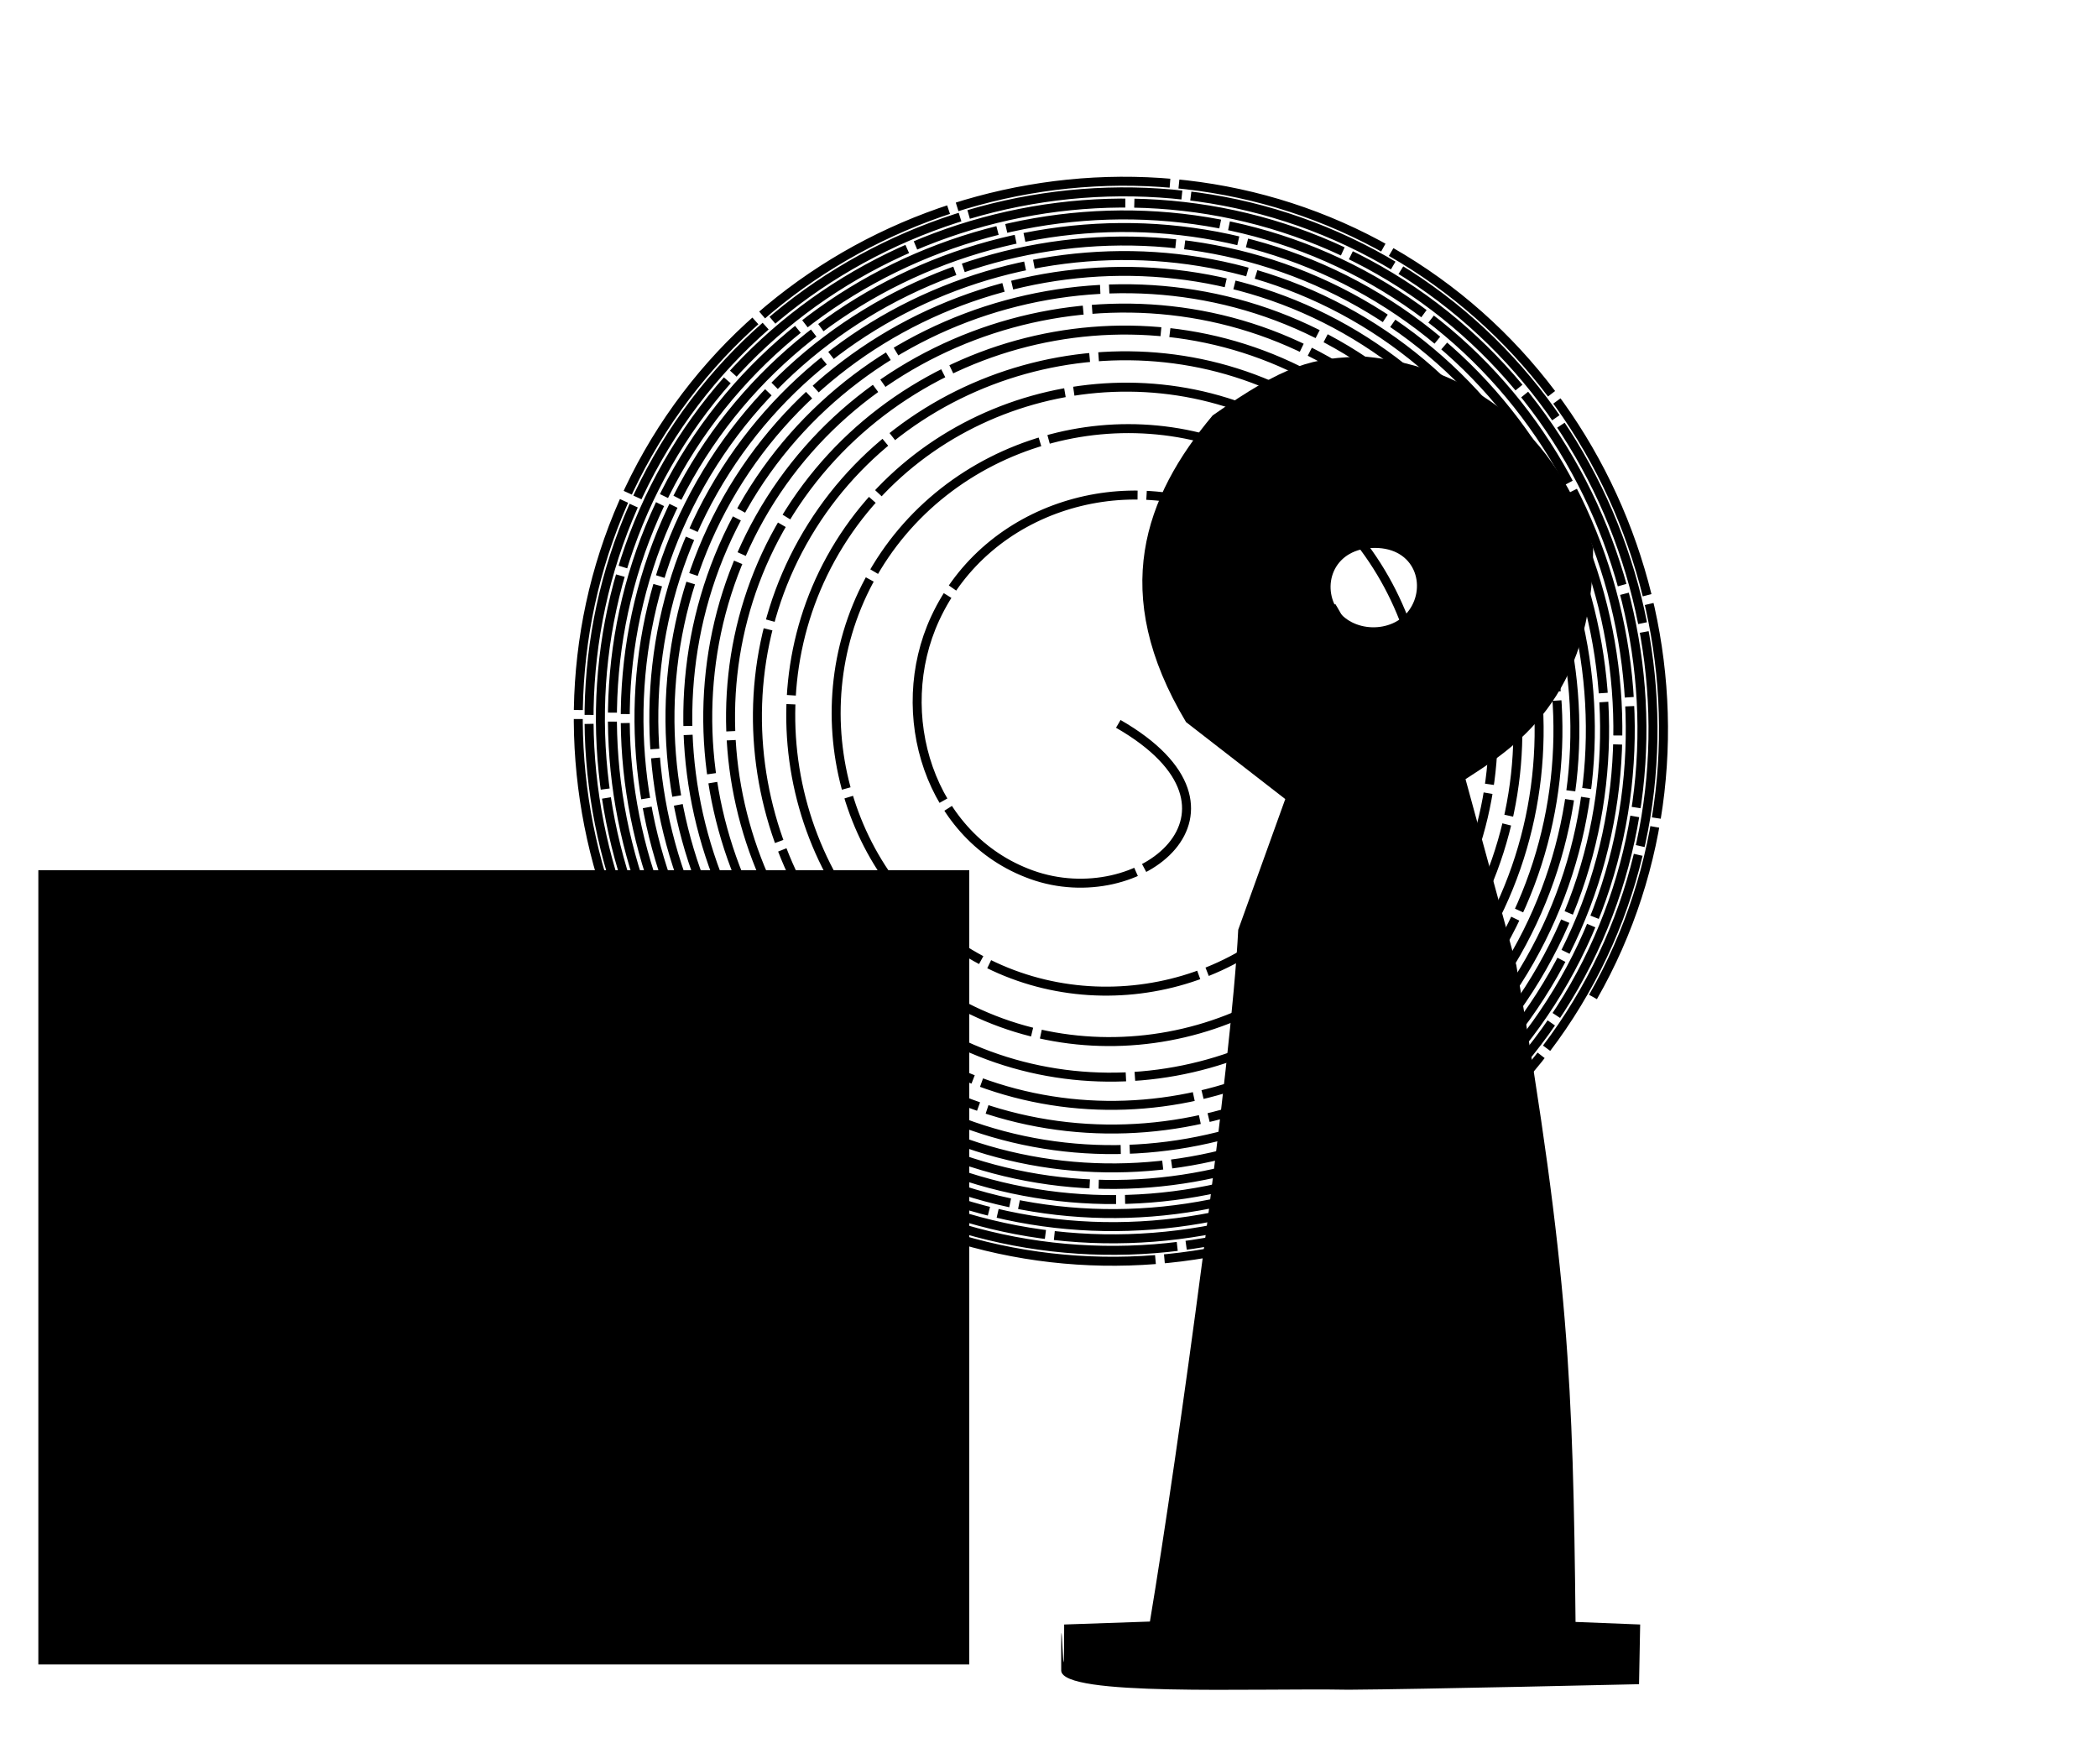 <?xml version="1.0" encoding="UTF-8" standalone="no"?>
<!-- Created with Inkscape (http://www.inkscape.org/) -->

<svg
   width="165.582mm"
   height="139.192mm"
   viewBox="0 0 165.582 139.192"
   version="1.1"
   id="svg3720"
   inkscape:version="1.1 (c68e22c387, 2021-05-23)"
   sodipodi:docname="icon.svg"
   xmlns:inkscape="http://www.inkscape.org/namespaces/inkscape"
   xmlns:sodipodi="http://sodipodi.sourceforge.net/DTD/sodipodi-0.dtd"
   xmlns="http://www.w3.org/2000/svg"
   xmlns:svg="http://www.w3.org/2000/svg"
   xmlns:rdf="http://www.w3.org/1999/02/22-rdf-syntax-ns#"
   xmlns:cc="http://creativecommons.org/ns#"
   xmlns:dc="http://purl.org/dc/elements/1.1/">
  <defs
     id="defs3714">
    <filter
       id="mask-powermask-path-effect2939_inverse"
       inkscape:label="filtermask-powermask-path-effect2939"
       style="color-interpolation-filters:sRGB"
       height="100"
       width="100"
       x="-50"
       y="-50">
      <feColorMatrix
         id="mask-powermask-path-effect2939_primitive1"
         values="1"
         type="saturate"
         result="fbSourceGraphic" />
      <feColorMatrix
         id="mask-powermask-path-effect2939_primitive2"
         values="-1 0 0 0 1 0 -1 0 0 1 0 0 -1 0 1 0 0 0 1 0 "
         in="fbSourceGraphic" />
    </filter>
  </defs>
  <sodipodi:namedview
     id="base"
     pagecolor="#ffffff"
     bordercolor="#666666"
     borderopacity="1.0"
     inkscape:pageopacity="0.0"
     inkscape:pageshadow="2"
     inkscape:zoom="0.85839035"
     inkscape:cx="393.76025"
     inkscape:cy="272.60325"
     inkscape:document-units="mm"
     inkscape:current-layer="layer1"
     showgrid="false"
     inkscape:window-width="1368"
     inkscape:window-height="850"
     inkscape:window-x="-6"
     inkscape:window-y="-6"
     inkscape:window-maximized="1"
     inkscape:pagecheckerboard="0" />
  <g
     inkscape:label="Laag 1"
     inkscape:groupmode="layer"
     id="layer1"
     transform="translate(-19.645,-81.6)">
    <path
       style="fill:#000000;stroke-width:0.265"
       id="path2127"
       d="" />
    <path
       style="fill:#000000;stroke-width:0.265"
       id="path2068"
       d="" />
    <path
       style="fill:#000000;stroke-width:0.265"
       id="path2009"
       d="" />
    <path
       sodipodi:type="spiral"
       style="fill:none;fill-rule:evenodd;stroke:#000000;stroke-width:2.513;stroke-miterlimit:4;stroke-dasharray:60.321, 2.513;stroke-dashoffset:7.037"
       id="path7563"
       sodipodi:cx="374.28571"
       sodipodi:cy="54.285713"
       sodipodi:expansion="0.28"
       sodipodi:revolution="15"
       sodipodi:radius="153.27213"
       sodipodi:argument="-18.32752"
       sodipodi:t0="0"
       d="m 374.286,54.286 c 41.954,24.135 6.063,53.147 -24.287,42.218 -28.695,-10.333 -39.227,-45.212 -26.975,-71.708 14.562,-31.49 53.861,-43.116 84.296,-27.935 33.97,16.944 46.426,59.953 29.207,93.23 C 417.847,126.193 371.754,139.355 336.172,120.54 298.204,100.464 284.42,51.725 304.561,14.175 325.819,-25.455 376.887,-39.798 416.165,-18.514 457.3,3.775 472.151,56.931 449.859,97.761 426.648,140.272 371.595,155.592 329.353,132.393 285.57,108.347 269.815,51.548 293.84,8.008 318.653,-36.96 377.069,-53.121 421.815,-28.336 467.893,-2.813 484.435,57.113 458.945,102.987 432.76,150.111 371.414,167.013 324.48,140.864 276.368,114.057 259.123,51.372 285.893,3.436 313.286,-45.616 377.241,-63.186 426.127,-35.832 c 49.948,27.949 67.829,93.113 39.919,142.904 -28.478,50.805 -94.795,68.983 -145.451,40.545 C 268.97,118.635 250.506,51.213 279.448,-0.271 308.914,-52.685 377.395,-71.424 429.675,-41.998 c 53.174,29.929 72.177,99.429 42.288,152.474 -30.374,53.906 -100.857,73.165 -154.64,42.83 C 262.708,122.502 243.203,51.071 273.967,-3.424 305.185,-58.724 377.534,-78.469 432.718,-47.289 c 55.963,31.619 75.94,104.855 44.36,160.708 -32.007,56.607 -106.105,76.81 -162.606,44.841 C 257.239,125.876 236.817,50.942 269.163,-6.188 301.912,-64.03 377.659,-84.665 435.402,-51.953 493.837,-18.849 514.68,57.689 481.612,116.027 448.162,175.04 370.853,196.086 311.935,162.672 252.358,128.885 231.115,50.825 264.866,-8.66 298.981,-68.787 377.775,-90.223 437.812,-56.144 498.477,-21.708 520.102,57.802 485.701,118.379 450.952,179.57 370.743,201.379 309.637,166.665 247.933,131.611 225.943,50.716 260.963,-10.905 c 35.354,-62.208 116.918,-84.375 179.045,-49.055 62.701,35.646 85.042,117.867 49.429,180.489 -35.933,63.185 -118.797,85.695 -181.904,49.795 -63.659,-36.214 -86.336,-119.708 -50.155,-183.291 36.489,-64.124 120.602,-86.965 184.651,-50.508 64.581,36.759 87.582,121.479 50.855,185.987 -37.025,65.029 -122.34,88.189 -187.298,51.195 -65.47,-37.285 -88.785,-123.186 -51.531,-188.586 37.541,-65.903 124.017,-89.37 189.851,-51.86 66.329,37.792 89.946,124.834 52.185,191.096 -38.039,66.749 -125.638,90.513 -192.32,52.504 -67.161,-38.282 -91.071,-126.428 -52.818,-193.524 38.521,-67.567 127.206,-91.62 194.709,-53.128 67.967,38.757 92.161,127.972 53.433,195.876 -38.989,68.361 -128.727,92.694 -197.025,53.734 -68.749,-39.217 -93.219,-129.47 -54.03,-198.158 39.442,-69.132 130.202,-93.736 199.274,-54.322 69.509,39.664 94.246,130.924 54.611,200.374 -39.882,69.881 -131.636,94.75 -201.458,54.895 -70.248,-40.098 -95.246,-132.338 -55.176,-202.528 40.31,-70.61 133.031,-95.736 203.584,-55.453 70.968,40.52 96.22,133.714 55.726,204.626 -40.727,71.321 -134.389,96.697 -205.654,55.997 C 227.278,144.317 201.779,50.194 242.684,-21.421 283.817,-93.434 378.396,-119.055 450.355,-77.948 522.709,-36.616 548.449,58.414 507.143,130.714"
       transform="matrix(0.282,0,0,0.282,2.357,123.422)" />
    <path
       style="color:#000000;fill:#000000;stroke-width:0.71;-inkscape-stroke:none"
       d="m 103.4,213.452 c -0.043,-8.51 0.233,4.871 0.233,-3.64 l 6.768,-0.233 c 2.216,-13.257 6.454,-44.189 6.969,-54.599 l 3.713,-10.314 -7.83,-6.075 c -6.105,-10.188 -3.287,-17.772 2.099,-24.203 5.727,-4.007 7.821,-4.594 12.094,-4.639 8.337,0.806 15.119,5.998 17.933,15.072 0.073,12.076 -6.522,15.969 -10.07,18.272 l 4.007,14.672 c 4.163,24.387 4.477,33.072 4.677,51.844 l 5.1,0.202 -0.089,4.712 c 0,0 -17.145,0.399 -22.922,0.436 -7.579,-0.137 -22.595,0.561 -22.683,-1.508 z m 27.464,-83.704 c 1.352,-1.899 0.477,-4.905 -2.72,-4.905 -3.197,0 -4.175,2.845 -3.016,4.761 1.159,1.916 4.384,2.043 5.736,0.144 z"
       id="path7144"
       sodipodi:nodetypes="zccccccccccccccczzzzzz" />
    <rect
       style="fill:#000000;stroke:#000000;stroke-width:0.728;stroke-dashoffset:5.47;fill-opacity:1"
       id="rect3206"
       width="72.743"
       height="61.955"
       x="23.035"
       y="150.644" />
  </g>
</svg>
